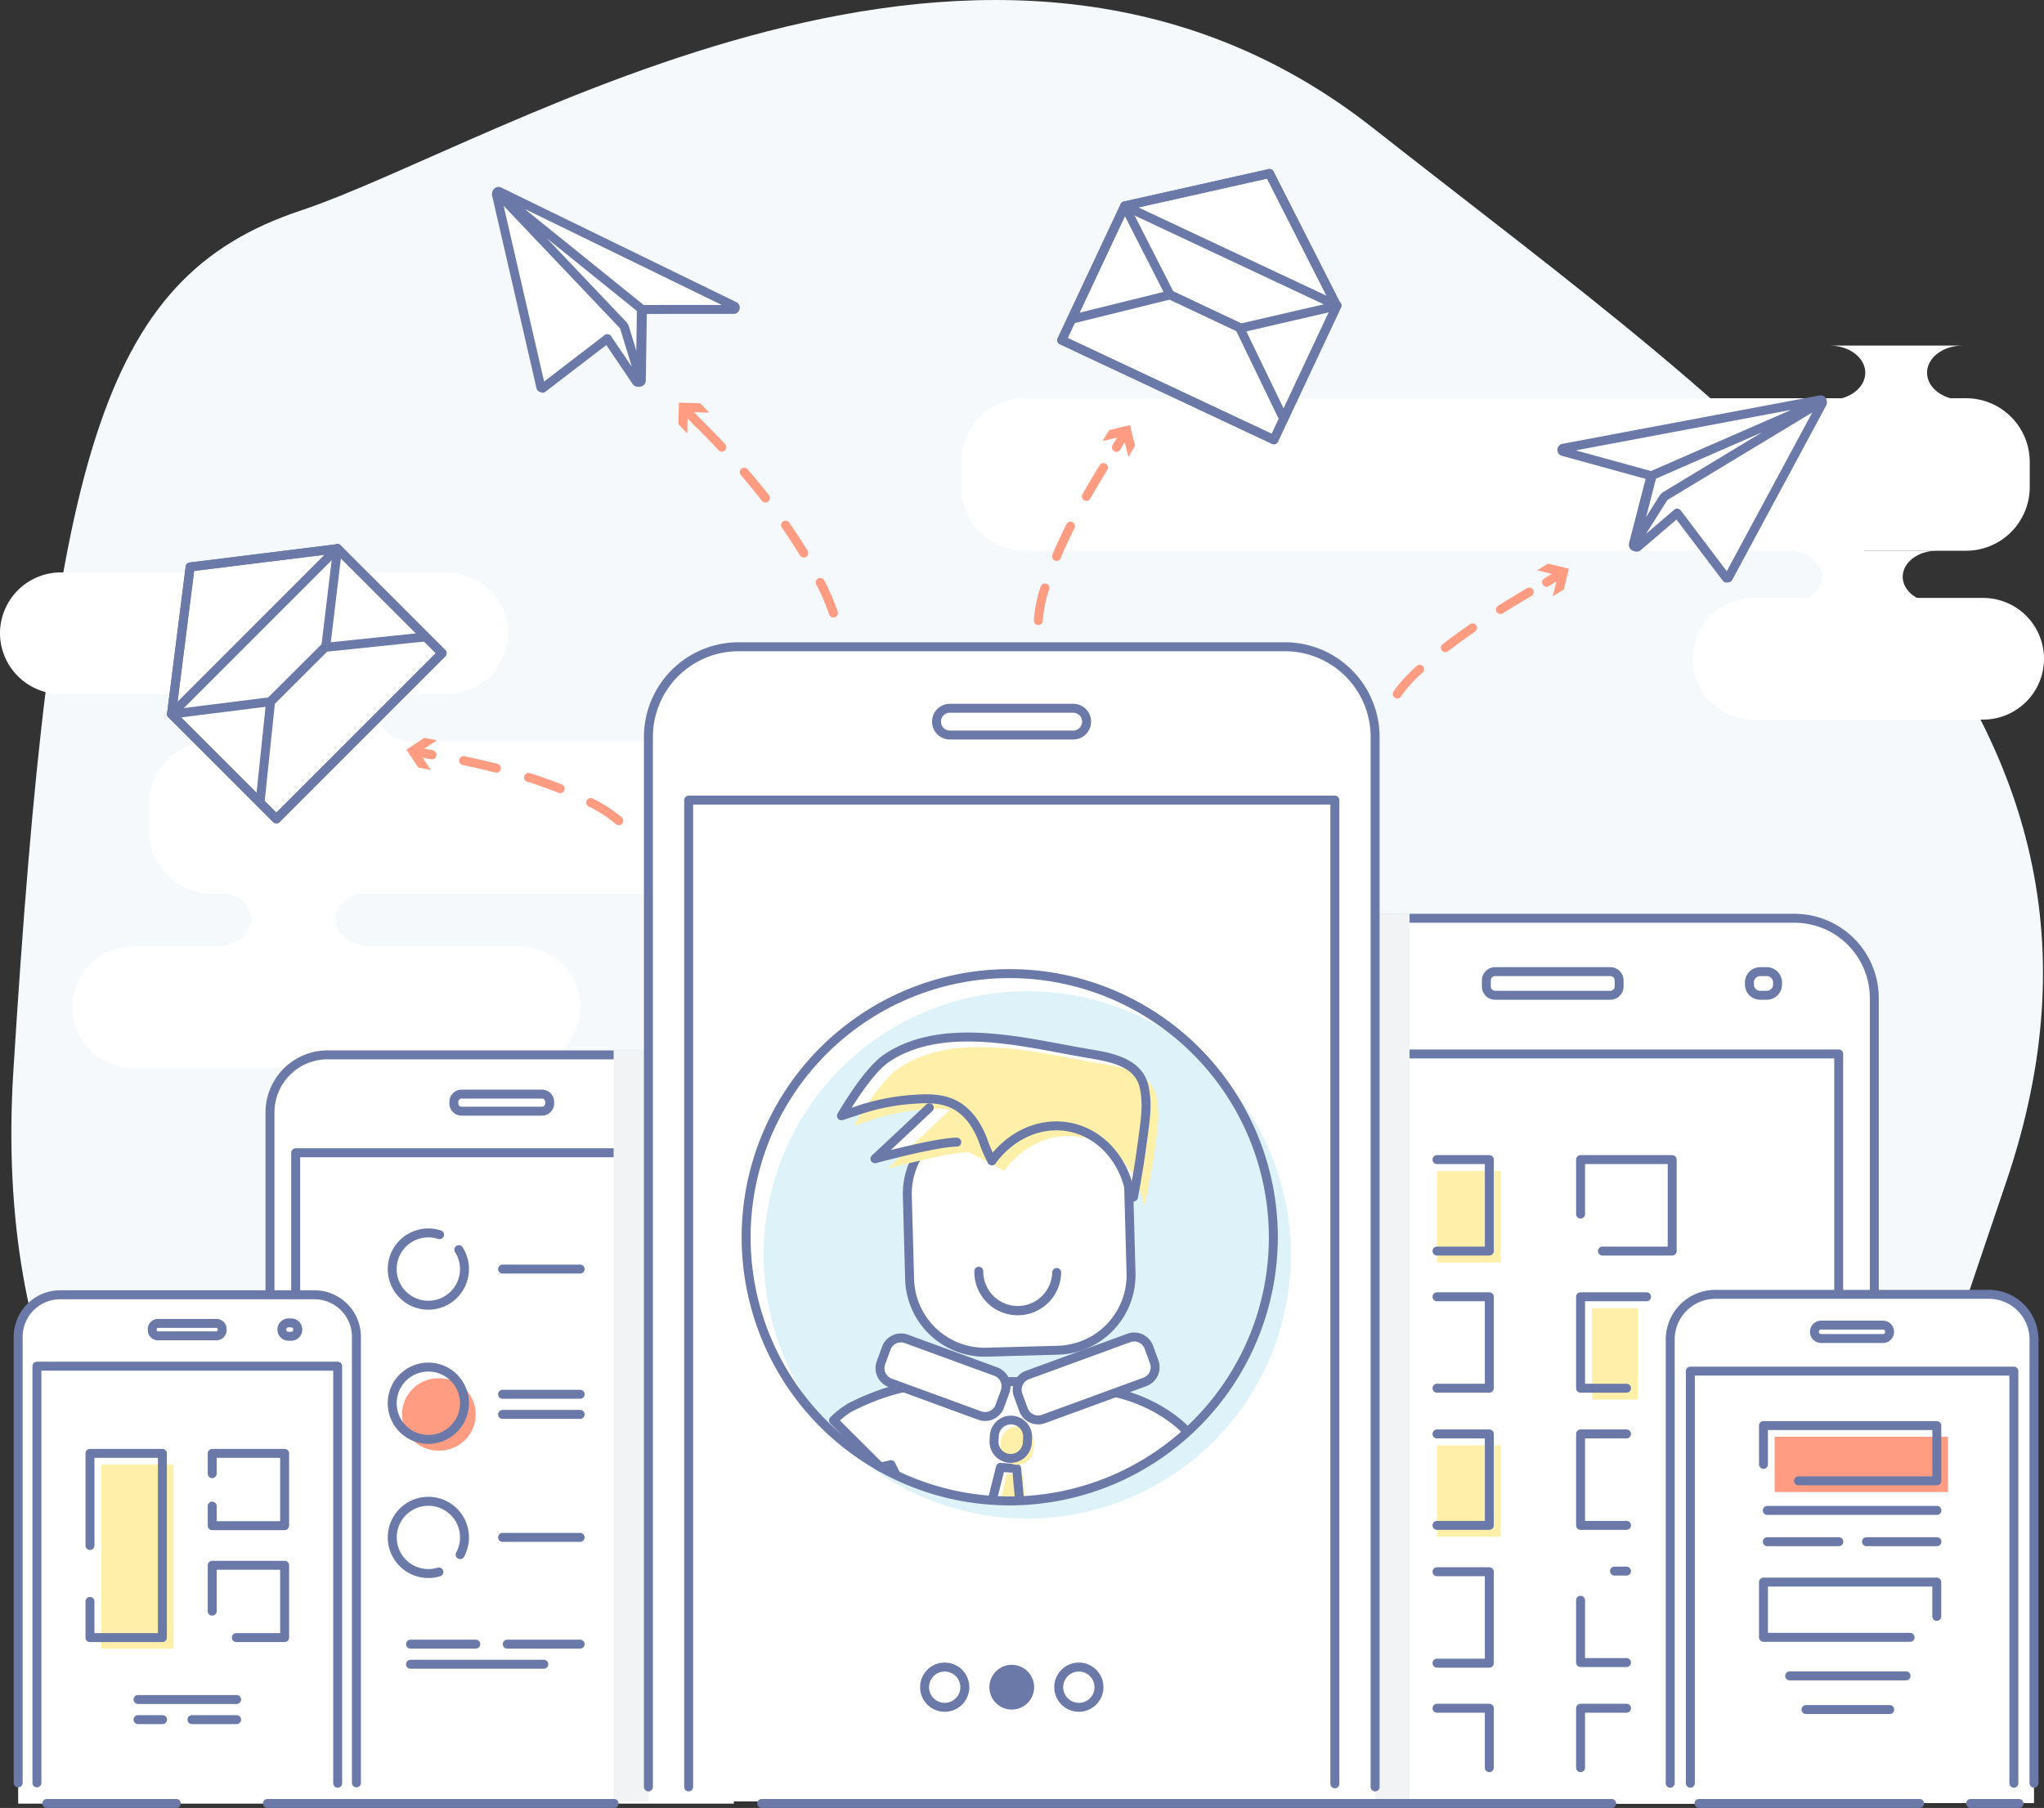 <svg xmlns="http://www.w3.org/2000/svg" width="474.84" height="419.933" viewBox="0 0 474.84 419.933"><rect x="0" y="0" width="474.84" height="419.933" fill="#333333" stroke="none"/><defs><clipPath id="a"><path data-name="Прямоугольник 8" fill="none" d="M0 0h474.84v419.933H0z"/></clipPath></defs><g data-name="Сгруппировать 2"><g data-name="Сгруппировать 1" clip-path="url(#a)"><path data-name="Контур 1" d="M124.357 411.662c-10-2.131-130.092-21.332-121.251-162.938S23.042 64.531 69.734 48.95s160.191-89.3 249.254-19.2 185.169 132.973 147.032 244.9-44.383 149.264-143.887 143.55-150.246 3.6-197.776-6.54" fill="#f5f9fc"/><path data-name="Контур 2" d="M49.256 172.17h223.89a14.8 14.8 0 0 1 14.754 14.753v5.917a14.8 14.8 0 0 1-14.757 14.753H49.256A14.8 14.8 0 0 1 34.5 192.84v-5.917a14.8 14.8 0 0 1 14.756-14.753" fill="#fff"/><path data-name="Контур 3" d="M30.925 219.823h89.764a14.127 14.127 0 1 1 0 28.255H30.925a14.127 14.127 0 1 1 0-28.255" fill="#fff"/><path data-name="Контур 4" d="M14.13 132.951h89.764a14.17 14.17 0 0 1 14.13 14.127 14.17 14.17 0 0 1-14.13 14.127H14.13A14.17 14.17 0 0 1 0 147.078a14.17 14.17 0 0 1 14.13-14.127" fill="#fff"/><path data-name="Контур 5" d="M61.281 160.081c4.376 0 7.924 2.706 7.924 6.045s-3.548 6.045-7.924 6.045h34.574c-4.376 0-7.924-2.706-7.924-6.045s3.548-6.045 7.924-6.045Z" fill="#fff"/><path data-name="Контур 6" d="M50.081 207.2c4.568 0 8.271 2.825 8.271 6.309s-3.7 6.309-8.271 6.309h36.09c-4.568 0-8.271-2.825-8.271-6.309s3.7-6.309 8.271-6.309Z" fill="#fff"/><path data-name="Контур 7" d="M456.77 127.922H238.077a14.8 14.8 0 0 1-14.757-14.754v-5.916A14.8 14.8 0 0 1 238.077 92.5H456.77a14.8 14.8 0 0 1 14.757 14.753v5.916a14.8 14.8 0 0 1-14.757 14.754" fill="#fff"/><path data-name="Контур 8" d="M460.71 167.141h-53.381a14.127 14.127 0 1 1 0-28.255h53.381a14.127 14.127 0 1 1 0 28.255" fill="#fff"/><path data-name="Контур 9" d="M449.941 140.011c-4.376 0-7.924-2.706-7.924-6.045s3.548-6.045 7.924-6.045h-34.573c4.376 0 7.924 2.706 7.924 6.045s-3.548 6.045-7.924 6.045Z" fill="#fff"/><path data-name="Контур 10" d="M455.943 92.887c-4.568 0-8.271-2.825-8.271-6.309s3.7-6.309 8.271-6.309h-30.891c4.568 0 8.271 2.825 8.271 6.309s-3.7 6.309-8.271 6.309Z" fill="#fff"/><path data-name="Контур 11" d="M435.417 418.983H286.1V231.018a17.974 17.974 0 0 1 17.976-17.972h113.366a17.974 17.974 0 0 1 17.975 17.972Z" fill="#fff"/><path data-name="Контур 12" d="M435.417 415.232a1.039 1.039 0 0 1-1.039-1.039V231.814a17.508 17.508 0 0 0-17.49-17.487H304.627a17.508 17.508 0 0 0-17.49 17.487v182.379a1.039 1.039 0 0 1-2.078 0V231.814a19.588 19.588 0 0 1 19.567-19.564h112.262a19.588 19.588 0 0 1 19.568 19.564v182.379a1.039 1.039 0 0 1-1.039 1.039" fill="#6a79a8"/><path data-name="Контур 13" d="M427.146 415.232a1.039 1.039 0 0 1-1.039-1.039V245.841h-130.7v168.352a1.039 1.039 0 0 1-2.078 0V244.8a1.039 1.039 0 0 1 1.039-1.039h132.778a1.039 1.039 0 0 1 1.039 1.039v169.39a1.039 1.039 0 0 1-1.039 1.039" fill="#6a79a8"/><path data-name="Контур 14" d="M410.435 232.218h-1.521a3.552 3.552 0 0 1-3.549-3.548v-.477a3.552 3.552 0 0 1 3.549-3.548h1.521a3.552 3.552 0 0 1 3.549 3.548v.477a3.553 3.553 0 0 1-3.549 3.548m-1.521-5.5a1.473 1.473 0 0 0-1.471 1.471v.477a1.473 1.473 0 0 0 1.471 1.471h1.521a1.473 1.473 0 0 0 1.471-1.471v-.477a1.473 1.473 0 0 0-1.471-1.471Z" fill="#6a79a8"/><path data-name="Контур 15" d="M374.091 232.218H347.34a3.087 3.087 0 0 1-3.084-3.083v-1.406a3.087 3.087 0 0 1 3.084-3.083h26.751a3.087 3.087 0 0 1 3.084 3.083v1.406a3.088 3.088 0 0 1-3.084 3.083m-26.751-5.5a1.007 1.007 0 0 0-1.006 1.006v1.406a1.008 1.008 0 0 0 1.006 1.006h26.751a1.008 1.008 0 0 0 1.007-1.006v-1.406a1.008 1.008 0 0 0-1.007-1.006Z" fill="#6a79a8"/><path data-name="Контур 16" d="M367.181 411.624a1.039 1.039 0 0 1-1.039-1.039V396.78a1.039 1.039 0 0 1 1.039-1.039h10.641a1.039 1.039 0 1 1 0 2.077h-9.6v12.766a1.039 1.039 0 0 1-1.039 1.039" fill="#6a79a8"/><path data-name="Контур 17" d="M377.822 387.2h-10.641a1.039 1.039 0 0 1-1.039-1.039V371.7a1.039 1.039 0 0 1 2.078 0v13.427h9.6a1.039 1.039 0 1 1 0 2.077" fill="#6a79a8"/><path data-name="Контур 18" d="M377.823 365.961h-2.717a1.039 1.039 0 1 1 0-2.077h2.717a1.039 1.039 0 1 1 0 2.077" fill="#6a79a8"/><path data-name="Контур 19" d="M377.822 355.341h-10.641a1.039 1.039 0 0 1-1.039-1.039v-21.238a1.039 1.039 0 0 1 1.039-1.039h10.641a1.039 1.039 0 1 1 0 2.077h-9.6v19.162h9.6a1.039 1.039 0 1 1 0 2.077" fill="#6a79a8"/><path data-name="Прямоугольник 1" fill="#fff0a9" d="M333.86 335.719h14.774v21.238H333.86z"/><path data-name="Контур 20" d="M345.979 355.341h-12.118a1.039 1.039 0 1 1 0-2.077h11.079V334.1h-11.079a1.039 1.039 0 1 1 0-2.077h12.118a1.039 1.039 0 0 1 1.039 1.039V354.3a1.039 1.039 0 0 1-1.039 1.039" fill="#6a79a8"/><path data-name="Прямоугольник 2" fill="#fff0a9" d="M333.86 272.003h14.774v21.239H333.86z"/><path data-name="Контур 21" d="M345.979 291.625h-12.118a1.039 1.039 0 1 1 0-2.077h11.079v-19.162h-11.079a1.039 1.039 0 1 1 0-2.077h12.118a1.039 1.039 0 0 1 1.039 1.039v21.238a1.039 1.039 0 0 1-1.039 1.039" fill="#6a79a8"/><path data-name="Прямоугольник 3" fill="#fff0a9" d="M369.837 303.861h10.641v21.238h-10.641z"/><path data-name="Контур 22" d="M377.822 323.483h-10.641a1.038 1.038 0 0 1-1.039-1.039v-21.238a1.038 1.038 0 0 1 1.039-1.039h15.294a1.039 1.039 0 1 1 0 2.077H368.22v19.161h9.6a1.039 1.039 0 1 1 0 2.077" fill="#6a79a8"/><path data-name="Контур 23" d="M388.464 291.625H372.3a1.039 1.039 0 1 1 0-2.077h15.122v-19.162h-19.2V282a1.039 1.039 0 0 1-2.078 0v-12.652a1.039 1.039 0 0 1 1.039-1.039h21.283a1.039 1.039 0 0 1 1.039 1.039v21.238a1.039 1.039 0 0 1-1.039 1.039" fill="#6a79a8"/><path data-name="Контур 24" d="M345.979 323.483h-12.118a1.039 1.039 0 1 1 0-2.077h11.079v-19.161h-11.079a1.039 1.039 0 1 1 0-2.077h12.118a1.039 1.039 0 0 1 1.039 1.039v21.238a1.039 1.039 0 0 1-1.039 1.039" fill="#6a79a8"/><path data-name="Контур 25" d="M345.979 387.349h-12.118a1.039 1.039 0 1 1 0-2.077h11.079V366.11h-11.079a1.039 1.039 0 1 1 0-2.077h12.118a1.039 1.039 0 0 1 1.039 1.039v21.239a1.039 1.039 0 0 1-1.039 1.039" fill="#6a79a8"/><path data-name="Контур 26" d="M345.979 411.624a1.039 1.039 0 0 1-1.039-1.039v-12.766h-11.079a1.039 1.039 0 1 1 0-2.077h12.118a1.039 1.039 0 0 1 1.039 1.039v13.805a1.039 1.039 0 0 1-1.039 1.039" fill="#6a79a8"/><path data-name="Контур 27" d="M472.522 418.806H388V310.761a10.126 10.126 0 0 1 10.126-10.125H462.4a10.125 10.125 0 0 1 10.126 10.125Z" fill="#fff"/><path data-name="Контур 28" d="M472.522 415.232a1.039 1.039 0 0 1-1.039-1.039V311.122a9.458 9.458 0 0 0-9.448-9.447h-63.543a9.458 9.458 0 0 0-9.448 9.447v103.071a1.039 1.039 0 0 1-2.078 0V311.122a11.538 11.538 0 0 1 11.526-11.522h63.543a11.538 11.538 0 0 1 11.526 11.524v103.069a1.039 1.039 0 0 1-1.039 1.039" fill="#6a79a8"/><path data-name="Контур 29" d="M467.84 415.232a1.039 1.039 0 0 1-1.039-1.039v-94.681h-73.076v94.681a1.039 1.039 0 0 1-2.078 0v-95.72a1.039 1.039 0 0 1 1.039-1.039h75.154a1.039 1.039 0 0 1 1.039 1.039v95.72a1.039 1.039 0 0 1-1.039 1.039" fill="#6a79a8"/><path data-name="Контур 30" d="M437.412 311.938h-14.345a2.594 2.594 0 1 1 0-5.188h14.345a2.594 2.594 0 1 1 0 5.188m-14.345-3.111a.517.517 0 1 0 0 1.033h14.345a.517.517 0 1 0 0-1.033Z" fill="#6a79a8"/><path data-name="Контур 31" d="M438.968 398.121h-19.383a1.039 1.039 0 1 1 0-2.077h19.383a1.039 1.039 0 1 1 0 2.077" fill="#6a79a8"/><path data-name="Контур 32" d="M442.768 390.3h-26.984a1.039 1.039 0 1 1 0-2.077h26.984a1.039 1.039 0 1 1 0 2.077" fill="#6a79a8"/><path data-name="Контур 33" d="M449.937 351.865H410.59a1.039 1.039 0 1 1 0-2.077h39.347a1.039 1.039 0 1 1 0 2.077" fill="#6a79a8"/><path data-name="Контур 34" d="M427.147 359.136H410.59a1.039 1.039 0 1 1 0-2.077h16.557a1.039 1.039 0 1 1 0 2.077" fill="#6a79a8"/><path data-name="Контур 35" d="M449.937 359.136h-16.3a1.039 1.039 0 1 1 0-2.077h16.3a1.039 1.039 0 1 1 0 2.077" fill="#6a79a8"/><path data-name="Контур 36" d="M443.7 381.348h-34.03a1.039 1.039 0 0 1-1.039-1.039V367.48a1.039 1.039 0 0 1 1.039-1.039h40.263a1.039 1.039 0 0 1 1.039 1.039v7.963a1.039 1.039 0 0 1-2.078 0v-6.924h-38.181v10.751H443.7a1.039 1.039 0 1 1 0 2.077" fill="#6a79a8"/><path data-name="Прямоугольник 4" fill="#ff9c81" d="M412.272 333.723h40.263v12.829h-40.263z"/><path data-name="Контур 37" d="M449.937 344.994h-32.1a1.039 1.039 0 1 1 0-2.077H448.9v-10.752h-38.187v7.972a1.039 1.039 0 0 1-2.078 0v-9.011a1.039 1.039 0 0 1 1.039-1.039h40.263a1.039 1.039 0 0 1 1.039 1.039v12.829a1.039 1.039 0 0 1-1.039 1.039" fill="#6a79a8"/><path data-name="Контур 38" d="M170.476 418.937H62.722V259.252a13.721 13.721 0 0 1 13.722-13.72h80.309a13.721 13.721 0 0 1 13.722 13.72Z" fill="#fff"/><path data-name="Контур 39" d="M170.476 415.232a1.039 1.039 0 0 1-1.039-1.039V258.381a12.345 12.345 0 0 0-12.332-12.33H76.093a12.345 12.345 0 0 0-12.332 12.33v155.812a1.039 1.039 0 0 1-2.078 0V258.381a14.425 14.425 0 0 1 14.41-14.408H157.1a14.425 14.425 0 0 1 14.41 14.408v155.812a1.039 1.039 0 0 1-1.039 1.039" fill="#6a79a8"/><path data-name="Контур 40" d="M164.506 415.662a1.039 1.039 0 0 1-1.039-1.039V268.792H69.73v145.4a1.039 1.039 0 0 1-2.078 0V267.753a1.039 1.039 0 0 1 1.039-1.039h95.815a1.039 1.039 0 0 1 1.039 1.039v146.87a1.039 1.039 0 0 1-1.039 1.039" fill="#6a79a8"/><path data-name="Контур 41" d="M125.9 259.136h-18.669a2.833 2.833 0 0 1-2.83-2.829v-.384a2.833 2.833 0 0 1 2.83-2.83H125.9a2.833 2.833 0 0 1 2.83 2.83v.384a2.833 2.833 0 0 1-2.83 2.829m-18.673-3.966a.753.753 0 0 0-.753.753v.384a.753.753 0 0 0 .753.752H125.9a.753.753 0 0 0 .753-.752v-.384a.753.753 0 0 0-.753-.753Z" fill="#6a79a8"/><path data-name="Контур 42" d="M152.467 259.136h-1.137a2.833 2.833 0 0 1-2.83-2.829v-.384a2.833 2.833 0 0 1 2.83-2.83h1.137a2.833 2.833 0 0 1 2.83 2.83v.384a2.833 2.833 0 0 1-2.83 2.829m-1.137-3.966a.753.753 0 0 0-.753.753v.384a.753.753 0 0 0 .753.752h1.137a.753.753 0 0 0 .752-.752v-.384a.753.753 0 0 0-.752-.753Z" fill="#6a79a8"/><path data-name="Контур 43" d="M99.507 304.207a9.435 9.435 0 1 1 2.9-18.415 1.039 1.039 0 1 1-.638 1.977 7.358 7.358 0 1 0 3.943 3.048 1.039 1.039 0 0 1 1.751-1.119 9.436 9.436 0 0 1-7.957 14.509" fill="#6a79a8"/><path data-name="Контур 44" d="M134.746 295.811h-17.96a1.039 1.039 0 1 1 0-2.077h17.96a1.039 1.039 0 1 1 0 2.077" fill="#6a79a8"/><path data-name="Контур 45" d="M99.507 366.528a9.43 9.43 0 1 1 8.3-4.937 1.039 1.039 0 1 1-1.826-.992 7.349 7.349 0 1 0-4.348 3.541 1.039 1.039 0 1 1 .6 1.989 9.442 9.442 0 0 1-2.722.4" fill="#6a79a8"/><path data-name="Контур 46" d="M134.746 358.132h-17.96a1.039 1.039 0 1 1 0-2.077h17.96a1.039 1.039 0 1 1 0 2.077" fill="#6a79a8"/><path data-name="Контур 47" d="M110.5 328.529a8.4 8.4 0 0 1-8.4 8.4h-.032a8.4 8.4 0 1 1 0-16.792h.032a8.4 8.4 0 0 1 8.4 8.4" fill="#ff9c81"/><path data-name="Контур 48" d="M99.507 335.367a9.435 9.435 0 1 1 9.436-9.435 9.453 9.453 0 0 1-9.436 9.435m0-16.792a7.358 7.358 0 1 0 7.358 7.357 7.373 7.373 0 0 0-7.358-7.357" fill="#6a79a8"/><path data-name="Контур 49" d="M134.746 324.894h-17.96a1.039 1.039 0 1 1 0-2.077h17.96a1.039 1.039 0 1 1 0 2.077" fill="#6a79a8"/><path data-name="Контур 50" d="M134.746 329.568h-17.96a1.039 1.039 0 1 1 0-2.077h17.96a1.039 1.039 0 1 1 0 2.077" fill="#6a79a8"/><path data-name="Контур 51" d="M134.746 382.93h-16.882a1.039 1.039 0 1 1 0-2.077h16.882a1.039 1.039 0 1 1 0 2.077" fill="#6a79a8"/><path data-name="Контур 52" d="M110.5 382.93H95.4a1.039 1.039 0 1 1 0-2.077h15.1a1.039 1.039 0 1 1 0 2.077" fill="#6a79a8"/><path data-name="Контур 53" d="M126.3 387.6H95.4a1.039 1.039 0 1 1 0-2.077h30.9a1.039 1.039 0 1 1 0 2.077" fill="#6a79a8"/><path data-name="Контур 54" d="M82.8 418.937H4.224V310.618a9.876 9.876 0 0 1 9.878-9.875h58.824a9.876 9.876 0 0 1 9.877 9.875Z" fill="#fff"/><path data-name="Контур 55" d="M82.8 415.154a1.039 1.039 0 0 1-1.039-1.039V310.492a8.721 8.721 0 0 0-8.712-8.71H13.975a8.721 8.721 0 0 0-8.711 8.71v103.624a1.039 1.039 0 0 1-2.078 0V310.492A10.8 10.8 0 0 1 13.975 299.7h59.077a10.8 10.8 0 0 1 10.79 10.788v103.628a1.039 1.039 0 0 1-1.039 1.039" fill="#6a79a8"/><path data-name="Контур 56" d="M78.449 415.232a1.039 1.039 0 0 1-1.039-1.039v-95.828H9.616v95.751a1.039 1.039 0 0 1-2.078 0v-96.79a1.039 1.039 0 0 1 1.039-1.039h69.872a1.039 1.039 0 0 1 1.039 1.039v96.867a1.039 1.039 0 0 1-1.039 1.039" fill="#6a79a8"/><path data-name="Контур 57" d="M50.294 311.324H36.688a2.353 2.353 0 0 1-2.351-2.35v-.274a2.353 2.353 0 0 1 2.351-2.35h13.606a2.353 2.353 0 0 1 2.351 2.35v.269a2.353 2.353 0 0 1-2.351 2.35m-13.606-2.892a.273.273 0 0 0-.273.273v.269a.273.273 0 0 0 .273.273h13.606a.273.273 0 0 0 .273-.273v-.269a.273.273 0 0 0-.273-.273Z" fill="#6a79a8"/><path data-name="Контур 58" d="M67.634 311.419h-.591a2.594 2.594 0 1 1 0-5.188h.591a2.594 2.594 0 0 1 0 5.188m-.591-3.111a.517.517 0 1 0 0 1.033h.591a.517.517 0 0 0 0-1.033Z" fill="#6a79a8"/><path data-name="Контур 59" d="M66.124 355.414H49.3a1.039 1.039 0 0 1-1.039-1.039v-4.553a1.039 1.039 0 0 1 2.078 0v3.514h14.746v-14.714H50.337v3.67a1.039 1.039 0 0 1-2.078 0v-4.708a1.039 1.039 0 0 1 1.039-1.039h16.826a1.039 1.039 0 0 1 1.039 1.039v16.792a1.039 1.039 0 0 1-1.039 1.039" fill="#6a79a8"/><path data-name="Контур 60" d="M66.124 381.405H54.931a1.039 1.039 0 1 1 0-2.077h10.154v-14.715H50.337v9.618a1.039 1.039 0 0 1-2.078 0v-10.657a1.039 1.039 0 0 1 1.039-1.039h16.826a1.039 1.039 0 0 1 1.039 1.039v16.792a1.039 1.039 0 0 1-1.039 1.039" fill="#6a79a8"/><path data-name="Прямоугольник 5" fill="#fff0a9" d="M23.499 340.18h16.827v42.784H23.499z"/><path data-name="Контур 61" d="M37.729 381.405H20.9a1.039 1.039 0 0 1-1.039-1.039v-8.4a1.039 1.039 0 0 1 2.078 0v7.357H36.69v-40.701H21.941v20.353a1.039 1.039 0 0 1-2.078 0v-21.392a1.039 1.039 0 0 1 1.039-1.039h16.827a1.039 1.039 0 0 1 1.039 1.039v42.784a1.039 1.039 0 0 1-1.039 1.039" fill="#6a79a8"/><path data-name="Контур 62" d="M54.931 395.784H32.1a1.039 1.039 0 1 1 0-2.077h22.831a1.039 1.039 0 1 1 0 2.077" fill="#6a79a8"/><path data-name="Контур 63" d="M54.931 400.458H44.624a1.039 1.039 0 1 1 0-2.077h10.307a1.039 1.039 0 1 1 0 2.077" fill="#6a79a8"/><path data-name="Контур 64" d="M37.729 400.458H32.1a1.039 1.039 0 1 1 0-2.077h5.633a1.039 1.039 0 1 1 0 2.077" fill="#6a79a8"/><path data-name="Прямоугольник 6" fill="#f2f3f4" d="M142.547 243.704h92.459V418.38h-92.459z"/><path data-name="Прямоугольник 7" fill="#f2f3f4" d="M234.996 212.197h92.459v206.182h-92.459z"/><path data-name="Контур 65" d="M319.455 418.379H150.632V171.45a21.23 21.23 0 0 1 21.231-21.228h126.361a21.23 21.23 0 0 1 21.231 21.228Z" fill="#fff"/><path data-name="Контур 66" d="M319.455 416.084a1.039 1.039 0 0 1-1.039-1.039V171.167a19.931 19.931 0 0 0-19.91-19.907H171.581a19.931 19.931 0 0 0-19.91 19.907v243.879a1.039 1.039 0 0 1-2.078 0V171.167a22.011 22.011 0 0 1 21.988-21.984h126.925a22.01 22.01 0 0 1 21.988 21.984v243.879a1.038 1.038 0 0 1-1.039 1.039" fill="#6a79a8"/><path data-name="Контур 67" d="M159.985 416.085a1.039 1.039 0 0 1-1.039-1.039V185.852a1.039 1.039 0 0 1 1.039-1.039H310.1a1.039 1.039 0 0 1 1.039 1.039v228.476a1.039 1.039 0 0 1-2.078 0V186.89H161.024v228.156a1.038 1.038 0 0 1-1.039 1.039" fill="#6a79a8"/><path data-name="Контур 68" d="M249.324 171.762h-28.656a4.145 4.145 0 1 1 0-8.291h28.655a4.145 4.145 0 1 1 0 8.291m-28.655-6.213a2.068 2.068 0 1 0 0 4.136h28.655a2.068 2.068 0 0 0 0-4.136Z" fill="#6a79a8"/><path data-name="Контур 69" d="M299.895 291.465a61.251 61.251 0 1 1-61.251-61.24 61.245 61.245 0 0 1 61.251 61.24" fill="#def3f9"/><path data-name="Контур 70" d="M193.636 329.919a21.376 21.376 0 0 1 3.746-2.953l.028-.014c.195-.113.39-.222.586-.319l.012.016c5.776-2.918 12.823-5.178 19.266-5.261 2.252-.029 4.5-.075 6.753-.155l1.762-.062c1.367-.048 2.734-.1 4.1-.135a72.857 72.857 0 0 1 11.225.2l5.793.737a46.6 46.6 0 0 0 5.677.723c7.436 0 17.156 3.55 23.014 9.607 1.016 1.051-18.21 15.215-39.852 16.318-10.285.524-27.115-4.222-27.562-5.819 0 0-.877-2.078-1.194-2.6l-2.494.546Z" fill="#fff"/><path data-name="Контур 71" d="M208.084 343.434a1.039 1.039 0 0 1-.931-.576l-.729-1.467-1.7.373a1.043 1.043 0 0 1-.956-.279l-10.868-10.83a1.039 1.039 0 0 1 0-1.467 22.262 22.262 0 0 1 3.96-3.118l.056-.031c.206-.119.413-.233.621-.337a1.022 1.022 0 0 1 .183-.07c3.937-1.971 11.553-5.18 19.544-5.284a297.12 297.12 0 0 0 6.729-.155l1.762-.062c1.369-.048 2.738-.1 4.108-.134l.982-.029a67.127 67.127 0 0 1 10.4.238l5.793.737a41.7 41.7 0 0 1 1.9.3 22.768 22.768 0 0 0 3.642.419c8.338 0 18.109 4.081 23.761 9.924a1.039 1.039 0 0 1-1.493 1.444c-5.291-5.47-14.448-9.291-22.268-9.291a24.258 24.258 0 0 1-3.988-.448 46.333 46.333 0 0 0-1.82-.283l-5.793-.737a65.443 65.443 0 0 0-10.081-.223l-.984.029c-1.365.038-2.729.086-4.093.135l-1.762.062c-2.027.072-4.243.123-6.776.156-5.62.073-12.477 1.95-18.811 5.15a1.049 1.049 0 0 1-.181.071c-.122.064-.243.132-.363.2-.022.014-.045.025-.068.037a18.057 18.057 0 0 0-2.735 2.055l9.7 9.672 1.94-.425a1.038 1.038 0 0 1 1.153.553l1.09 2.192a1.039 1.039 0 0 1-.929 1.5" fill="#6a79a8"/><path data-name="Контур 72" d="m232.4 348.636 1.5-6.323 3.763.238.509 5.986Z" fill="#fff0a9"/><path data-name="Контур 73" d="M230.565 349.274a1.01 1.01 0 0 1-.253-.031 1.038 1.038 0 0 1-.756-1.259l1.852-7.4a1.036 1.036 0 0 1 1.074-.785l3.763.238a1.039 1.039 0 0 1 .969.944l.642 7.133a1.039 1.039 0 0 1-2.07.185l-.562-6.245-2.01-.127-1.642 6.562a1.039 1.039 0 0 1-1.007.787" fill="#6a79a8"/><path data-name="Контур 74" d="M236.065 340.22a3.87 3.87 0 0 1-3.656-4.073l.065-1.2a3.871 3.871 0 0 1 7.73.417l-.065 1.2a3.871 3.871 0 0 1-4.074 3.656" fill="#fff0a9"/><path data-name="Контур 75" d="M234.8 339.785c-.09 0-.181 0-.272-.008a4.915 4.915 0 0 1-4.638-5.166l.065-1.2a4.91 4.91 0 0 1 9.805.53l-.065 1.2a4.91 4.91 0 0 1-4.9 4.645m.057-8.942a2.835 2.835 0 0 0-2.826 2.679l-.065 1.2a2.832 2.832 0 0 0 5.656.305l.065-1.2a2.832 2.832 0 0 0-2.675-2.98h-.154" fill="#6a79a8"/><path data-name="Контур 76" d="m206.816 321.189 20.785 7.6a3.627 3.627 0 0 0 4.652-2.159l1.242-3.4a3.625 3.625 0 0 0-2.16-4.651l-20.784-7.6a3.628 3.628 0 0 0-4.653 2.161l-1.242 3.395a3.626 3.626 0 0 0 2.16 4.651" fill="#fff"/><path data-name="Контур 77" d="M228.842 330.049a4.645 4.645 0 0 1-1.6-.284l-20.785-7.6a4.664 4.664 0 0 1-2.779-5.983l1.242-3.4a4.671 4.671 0 0 1 5.984-2.778l20.785 7.6a4.664 4.664 0 0 1 2.779 5.983l-1.242 3.4a4.675 4.675 0 0 1-4.387 3.063m-19.532-18.25a2.592 2.592 0 0 0-2.433 1.7l-1.242 3.4a2.588 2.588 0 0 0 1.542 3.319l20.785 7.6a2.593 2.593 0 0 0 3.32-1.542l1.242-3.395a2.588 2.588 0 0 0-1.542-3.32l-20.784-7.6a2.59 2.59 0 0 0-.887-.157" fill="#6a79a8"/><path data-name="Контур 78" d="m265.97 320.971-23.555 8.614a3.627 3.627 0 0 1-4.653-2.16l-1.242-3.4a3.626 3.626 0 0 1 2.16-4.651l23.555-8.614a3.627 3.627 0 0 1 4.652 2.16l1.242 3.4a3.626 3.626 0 0 1-2.16 4.651" fill="#fff"/><path data-name="Контур 79" d="M241.166 330.847a4.673 4.673 0 0 1-4.379-3.066l-1.242-3.394a4.671 4.671 0 0 1 2.779-5.984l23.555-8.614a4.666 4.666 0 0 1 5.984 2.778l1.242 3.4a4.67 4.67 0 0 1-2.779 5.983l-23.555 8.614a4.663 4.663 0 0 1-1.606.287m22.317-19.266a2.6 2.6 0 0 0-.891.159l-23.555 8.614a2.591 2.591 0 0 0-1.542 3.32l1.242 3.394a2.588 2.588 0 0 0 3.32 1.542L265.614 320a2.59 2.59 0 0 0 1.541-3.319l-1.242-3.4a2.6 2.6 0 0 0-2.429-1.7" fill="#6a79a8"/><path data-name="Контур 80" d="m229.233 314.074 16.551-.454a17.448 17.448 0 0 0 16.964-17.92l-.531-19.336a17.448 17.448 0 0 0-17.922-16.96l-16.551.454a17.447 17.447 0 0 0-16.963 17.919l.531 19.336a17.448 17.448 0 0 0 17.922 16.961" fill="#fff"/><path data-name="Контур 81" d="M228.741 315.12a18.487 18.487 0 0 1-18.468-17.977l-.531-19.336a18.485 18.485 0 0 1 17.973-18.986l16.551-.455a18.487 18.487 0 0 1 18.989 17.97l.532 19.336a18.507 18.507 0 0 1-17.973 18.986l-16.551.455a18.15 18.15 0 0 1-.521.007m.464-2.084.029 1.038-.029-1.038 16.551-.455a16.409 16.409 0 0 0 15.954-16.852l-.532-19.337a16.429 16.429 0 0 0-16.4-15.956q-.228 0-.457.006l-16.551.455a16.41 16.41 0 0 0-15.954 16.853l.531 19.336a16.41 16.41 0 0 0 16.852 15.95" fill="#6a79a8"/><path data-name="Контур 82" d="M236.435 305.5h-.168a10.087 10.087 0 0 1-9.923-10.248 1.052 1.052 0 0 1 1.055-1.022 1.039 1.039 0 0 1 1.022 1.055 8.011 8.011 0 0 0 16.019.26 1.038 1.038 0 0 1 1.038-1.022h.017a1.039 1.039 0 0 1 1.022 1.056 10.087 10.087 0 0 1-10.082 9.923" fill="#6a79a8"/><path data-name="Контур 83" d="M211.565 255.378a51.173 51.173 0 0 0-12.164 2.487l-3.918 1.3s5.859-10.236 10.416-13.337c7.745-5.271 17.621-5.472 26.636-4.514 6.954.74 13.792 2.288 20.687 3.446 4.882.82 11.207 1.941 12.545 7.6.976 4.127.2 8.37-.337 12.505-.572 4.41-1.568 8.8-2.412 13.163-1.289-8.1-7.08-14.805-14.63-16.239-6.845-1.3-13.635 1.949-17.95 7.827l-8.136-4.328c-4.715-.016-19.031 3.857-19.031 3.857l14.648-13.745a29.277 29.277 0 0 0-6.354-.024" fill="#fff"/><path data-name="Контур 84" d="M214.4 257.713a51.173 51.173 0 0 0-12.164 2.487l-3.918 1.3s5.858-10.236 10.416-13.337c7.745-5.271 17.621-5.473 26.636-4.514 6.954.74 13.792 2.288 20.687 3.446 4.882.82 11.207 1.941 12.545 7.6.976 4.127.2 8.37-.337 12.505-.573 4.41-1.569 8.8-2.412 13.163-1.288-8.1-7.08-14.805-14.63-16.239-6.845-1.3-13.635 1.949-17.949 7.827l-8.137-4.328c-4.715-.016-19.031 3.857-19.031 3.857l14.647-13.745a29.276 29.276 0 0 0-6.354-.024" fill="#fff0a9"/><path data-name="Контур 85" d="M262.684 278.92a1.04 1.04 0 0 1-1.025-.876c-1.263-7.94-6.548-13.919-13.464-15.233-6.207-1.179-12.691 1.664-16.918 7.421A1.039 1.039 0 0 1 229.6 269c4.705-6.408 11.978-9.562 18.981-8.233 7.787 1.479 13.725 8.131 15.128 16.947a1.039 1.039 0 0 1-1.027 1.2" fill="#6a79a8"/><path data-name="Контур 86" d="M263.308 279.074a1.07 1.07 0 0 1-.2-.019 1.039 1.039 0 0 1-.823-1.217 216.645 216.645 0 0 0 2.114-13.1q.094-.714.192-1.432c.484-3.557.984-7.234.165-10.7-1.1-4.668-5.955-5.848-11.706-6.814-2.252-.379-4.53-.8-6.734-1.216-4.542-.849-9.24-1.726-13.891-2.221-7.264-.772-17.856-1.163-25.942 4.34-2.984 2.03-6.654 7.437-8.645 10.6l1.235-.411a52.3 52.3 0 0 1 12.41-2.536c5.88-.458 11.092-.372 15.333 5.359a21.345 21.345 0 0 1 2.738 5.426 27.059 27.059 0 0 0 1.784 3.973 1.039 1.039 0 0 1-1.8 1.037 28.708 28.708 0 0 1-1.923-4.266 19.44 19.44 0 0 0-2.468-4.934c-3.615-4.885-8.063-4.948-13.5-4.523a50.206 50.206 0 0 0-11.917 2.437l-3.918 1.3a1.039 1.039 0 0 1-1.23-1.5c.245-.427 6.032-10.481 10.733-13.68 8.651-5.887 19.741-5.5 27.331-4.688 4.733.5 9.471 1.389 14.053 2.245 2.195.41 4.463.835 6.7 1.21 4.727.794 11.872 1.994 13.384 8.385.908 3.842.381 7.714-.128 11.459-.064.474-.129.947-.19 1.419-.572 4.41-1.29 8.861-2.134 13.231a1.039 1.039 0 0 1-1.019.842" fill="#6a79a8"/><path data-name="Контур 87" d="M203.271 270.186a1.038 1.038 0 0 1-.711-1.8l12.613-11.836a1.039 1.039 0 1 1 1.422 1.515l-9.65 9.055c4.625-1.155 12.055-2.872 15.331-2.872h.031a1.039 1.039 0 0 1 0 2.077h-.031c-4.552 0-18.588 3.782-18.73 3.821a1.057 1.057 0 0 1-.271.036" fill="#6a79a8"/><path data-name="Контур 88" d="M234.561 349.662a62.279 62.279 0 1 1 62.29-62.279 62.355 62.355 0 0 1-62.29 62.279m0-122.481a60.2 60.2 0 1 0 60.212 60.2 60.275 60.275 0 0 0-60.212-60.2" fill="#6a79a8"/><path data-name="Контур 89" d="M250.627 397.6a5.713 5.713 0 1 1 5.714-5.713 5.72 5.72 0 0 1-5.714 5.713m0-9.348a3.635 3.635 0 1 0 3.636 3.635 3.64 3.64 0 0 0-3.636-3.635" fill="#6a79a8"/><path data-name="Контур 90" d="M240.238 391.889a5.194 5.194 0 1 1-5.194-5.193 5.194 5.194 0 0 1 5.194 5.193" fill="#6a79a8"/><path data-name="Контур 91" d="M219.461 397.6a5.713 5.713 0 1 1 5.714-5.713 5.72 5.72 0 0 1-5.714 5.713m0-9.348a3.635 3.635 0 1 0 3.636 3.635 3.64 3.64 0 0 0-3.636-3.635" fill="#6a79a8"/><path data-name="Контур 92" d="M374.378 419.933h-197.4a1.039 1.039 0 1 1 0-2.077h197.4a1.039 1.039 0 1 1 0 2.077" fill="#6a79a8"/><path data-name="Контур 93" d="M469 419.933h-11.177a1.039 1.039 0 1 1 0-2.077H469a1.039 1.039 0 1 1 0 2.077" fill="#6a79a8"/><path data-name="Контур 94" d="M445.91 419.933h-51.178a1.039 1.039 0 1 1 0-2.077h51.178a1.039 1.039 0 1 1 0 2.077" fill="#6a79a8"/><path data-name="Контур 95" d="M40.919 419.933H10.911a1.039 1.039 0 1 1 0-2.077h30.008a1.039 1.039 0 1 1 0 2.077" fill="#6a79a8"/><path data-name="Контур 96" d="M142.624 419.933H62.16a1.039 1.039 0 1 1 0-2.077h80.464a1.039 1.039 0 1 1 0 2.077" fill="#6a79a8"/><path data-name="Контур 97" d="m125.662 90.019-.047-.2-10.285-44.632a.422.422 0 0 1 .045-.306.467.467 0 0 1 .077-.213.41.41 0 0 1 .531-.175l54.608 26.613a.4.4 0 0 1-.173.763l-21.185.012-.245 16.473c-.006.353-.394.411-.541.433a.62.62 0 0 1-.228 0 .37.37 0 0 1-.375-.158l-6.752-9.973-14.84 11.387-.187.13Zm23.183-18.4-33.393-26.95L144.835 75.6l.25.448 3.631 11.933a.025.025 0 0 0 .048-.007l.227-16.03a.413.413 0 0 0-.146-.323m-23.183 18.4-.047-.2-10.285-44.634a.422.422 0 0 1 .045-.306.467.467 0 0 1 .077-.213.41.41 0 0 1 .531-.175l54.608 26.613a.4.4 0 0 1-.173.763l-21.185.012-.245 16.473c-.006.353-.394.411-.541.433a.62.62 0 0 1-.228 0 .37.37 0 0 1-.375-.158l-6.752-9.973-14.84 11.387-.187.13Z" fill="#fff"/><path data-name="Контур 98" d="M126.065 91.212a1.033 1.033 0 0 1-.371-.069l-.4-.154a1.038 1.038 0 0 1-.638-.727l-.048-.2-10.29-44.641a1.447 1.447 0 0 1 .059-.854 1.515 1.515 0 0 1 .188-.44l.025-.039a1.439 1.439 0 0 1 1.853-.526l54.6 26.61a1.424 1.424 0 0 1 .813 1.291 1.462 1.462 0 0 1-.036.323 1.432 1.432 0 0 1-1.4 1.122l-20.162.011-.23 15.45a1.489 1.489 0 0 1-1.427 1.445 1.758 1.758 0 0 1-.409.014 1.431 1.431 0 0 1-1.207-.619l-6.134-9.061-14.193 10.878a1.037 1.037 0 0 1-.593.186M117 47.805l9.4 40.814 14.06-10.791a1.039 1.039 0 0 1 1.493.241l4.837 7.145-2.711-8.842-.087-.155Zm10.03 7.541 18.559 19.536a1.056 1.056 0 0 1 .154.21l.249.447a1.055 1.055 0 0 1 .087.2l1.739 5.714.131-9.227Zm43.105 16.692.011.005Zm-48.249-23.512L149.5 70.81l.016.012.022.02 18.122-.01Z" fill="#6a79a8"/><path data-name="Контур 99" d="M193.619 143.443a1.04 1.04 0 0 1-.994-.737 49.565 49.565 0 0 0-3.024-6.98 1.039 1.039 0 0 1 1.853-.938 50.428 50.428 0 0 1 3.159 7.316 1.04 1.04 0 0 1-.995 1.339m-6.893-13.943a1.04 1.04 0 0 1-.888-.5 124.55 124.55 0 0 0-4.232-6.463 1.039 1.039 0 0 1 1.7-1.19c1.54 2.2 2.987 4.414 4.3 6.571a1.039 1.039 0 0 1-.886 1.58m-8.9-12.778a1.039 1.039 0 0 1-.82-.4c-1.552-1.988-3.2-4-4.908-5.986a1.039 1.039 0 0 1 1.576-1.354 167.14 167.14 0 0 1 4.97 6.061 1.039 1.039 0 0 1-.818 1.678M167.684 104.9a1.035 1.035 0 0 1-.759-.329 207.152 207.152 0 0 0-5.4-5.557 1.039 1.039 0 0 1 1.463-1.476 205.412 205.412 0 0 1 5.457 5.614 1.039 1.039 0 0 1-.758 1.748" fill="#ff9c81"/><path data-name="Контур 100" d="M162.207 99.311a1.036 1.036 0 0 1-.754-.324l-2.858-3.012a1.039 1.039 0 1 1 1.508-1.43l2.858 3.013a1.039 1.039 0 0 1-.754 1.753" fill="#ff9c81"/><path data-name="Контур 101" d="m164.753 95.839-4.981-.133-.13 4.98-2.058-2.169.132-4.979 4.979.131Z" fill="#ff9c81"/><path data-name="Контур 102" d="m401.066 134.264-.146-.175-11.3-14.909-9.148 7.833a.371.371 0 0 1-.4.053.625.625 0 0 1-.221-.057c-.136-.06-.5-.219-.408-.56l4.12-15.952-20.428-5.613a.4.4 0 0 1 .035-.781l59.7-11.229a.41.41 0 0 1 .466.308.465.465 0 0 1 .018.225.429.429 0 0 1-.038.308l-21.722 40.327-.1.178Zm-17.289-23.644-4.02 15.519a.024.024 0 0 0 .044.02l6.659-10.549.359-.366 36.517-22.061L384 110.346a.415.415 0 0 0-.227.273m17.289 23.645-.146-.175-11.3-14.909-9.148 7.833a.371.371 0 0 1-.4.053.625.625 0 0 1-.221-.057c-.136-.06-.5-.219-.408-.56l4.12-15.952-20.428-5.613a.4.4 0 0 1 .035-.781l59.7-11.229a.41.41 0 0 1 .466.308.465.465 0 0 1 .018.225.429.429 0 0 1-.038.308l-21.722 40.327-.1.178Z" fill="#fff"/><path data-name="Контур 103" d="M401.066 135.3a1.039 1.039 0 0 1-.8-.374l-.146-.175-10.664-14.068-8.311 7.117a1.415 1.415 0 0 1-1.329.278 1.728 1.728 0 0 1-.392-.122 1.509 1.509 0 0 1-1.035-1.415 1.479 1.479 0 0 1 .042-.353l3.865-14.963-19.442-5.341a1.431 1.431 0 0 1-1.054-1.384v-.067a1.432 1.432 0 0 1 1.185-1.352l59.693-11.227a1.436 1.436 0 0 1 1.641.992l.018.057a1.53 1.53 0 0 1 .062.429v.037c0 .049.007.1.007.146a1.451 1.451 0 0 1-.179.7L402.4 134.724a1.037 1.037 0 0 1-.807.532l-.429.043c-.034 0-.068.005-.1.005m-11.444-17.163a.99.99 0 0 1 .111.006 1.039 1.039 0 0 1 .717.405l10.7 14.122L421.014 95.8l-33.546 20.266-.19.193-4.889 7.741 6.555-5.613a1.04 1.04 0 0 1 .676-.25m-4.913-6.968-2.314 8.934 3.188-5.051a1.055 1.055 0 0 1 .139-.176l.357-.362a1.042 1.042 0 0 1 .2-.162l23.065-13.934ZM366.069 104.611l17.474 4.8.027-.012 32.541-14.2Zm-2.7.508h-.011.011" fill="#6a79a8"/><path data-name="Контур 104" d="M324.6 162.242a1.038 1.038 0 0 1-.9-1.548c.05-.087 1.259-2.18 5.4-6.01a1.039 1.039 0 0 1 1.41 1.526 29.163 29.163 0 0 0-5.008 5.513 1.041 1.041 0 0 1-.9.519m11.168-10.76a1.039 1.039 0 0 1-.636-1.86c1.937-1.5 4.071-3.052 6.342-4.615a1.039 1.039 0 1 1 1.178 1.711 140.142 140.142 0 0 0-6.249 4.546 1.034 1.034 0 0 1-.635.218m12.8-8.858a1.039 1.039 0 0 1-.555-1.917c2.115-1.333 4.364-2.7 6.686-4.059a1.039 1.039 0 1 1 1.051 1.792c-2.3 1.35-4.533 2.7-6.628 4.024a1.036 1.036 0 0 1-.553.16" fill="#ff9c81"/><path data-name="Контур 105" d="M359.283 136.283a1.039 1.039 0 0 1-.541-1.926l3.154-1.918a1.039 1.039 0 1 1 1.079 1.775l-3.154 1.917a1.032 1.032 0 0 1-.539.152" fill="#ff9c81"/><path data-name="Контур 106" d="m360.73 138.486 1.181-4.84-4.842-1.178 2.556-1.554 4.84 1.179-1.179 4.839Z" fill="#ff9c81"/><path data-name="Контур 107" d="M310.536 71.059 294.91 40.3l-33.632 7.536-14.63 31.173 49.289 23.139Z" fill="#fff"/><path data-name="Контур 108" d="M295.936 103.187a1.032 1.032 0 0 1-.441-.1l-49.289-23.138a1.039 1.039 0 0 1-.5-1.382l14.6-31.081a.789.789 0 0 1 .037-.091 1.042 1.042 0 0 1 .711-.578l33.632-7.536a1.04 1.04 0 0 1 1.154.543l15.42 30.367a1.04 1.04 0 0 1 .257 1.224l-14.64 31.174a1.04 1.04 0 0 1-.941.6M248.029 78.51l47.409 22.256 13.942-29.689-15.03-29.592-32.336 7.245Z" fill="#6a79a8"/><path data-name="Контур 109" d="M295.937 103.186a1.04 1.04 0 0 1-.441-.1l-49.29-23.137a1.039 1.039 0 0 1-.5-1.382l14.64-31.174a1.039 1.039 0 0 1 1.382-.5l49.288 23.138a1.039 1.039 0 0 1 .5 1.382l-14.64 31.174a1.036 1.036 0 0 1-.94.6M248.029 78.51l47.408 22.256 13.756-29.294-47.407-22.255Z" fill="#6a79a8"/><path data-name="Контур 110" d="M288.19 77.257a1.036 1.036 0 0 1-.444-.1l-16.38-7.742a1.035 1.035 0 0 1-.482-.467L260.353 48.3a1.038 1.038 0 0 1 .7-1.486l33.632-7.536a1.04 1.04 0 0 1 1.154.543l15.626 30.764a1.039 1.039 0 0 1-.692 1.482l-22.349 5.163a1.052 1.052 0 0 1-.234.026m-15.616-9.568 15.734 7.436 20.7-4.779-14.658-28.86-31.538 7.067Z" fill="#6a79a8"/><path data-name="Контур 111" d="M298.215 98.337a1.039 1.039 0 0 1-.936-.587l-10.108-20.915-15.437-7.246-22.559 5.579a1.039 1.039 0 1 1-.5-2.017l22.917-5.668a1.042 1.042 0 0 1 .691.068l16.1 7.56a1.036 1.036 0 0 1 .494.488l10.273 21.247a1.04 1.04 0 0 1-.935 1.491" fill="#6a79a8"/><path data-name="Контур 112" d="M241.22 145.184a1.024 1.024 0 0 1-1.038-1v-.057a29.394 29.394 0 0 1 1.578-7.882 1.039 1.039 0 0 1 1.987.607 27.694 27.694 0 0 0-1.487 7.274 1.053 1.053 0 0 1-1.026 1.054Zm4.213-14.9a1.04 1.04 0 0 1-.957-1.442c.955-2.27 2.064-4.668 3.3-7.129a1.039 1.039 0 0 1 1.857.931c-1.212 2.42-2.3 4.776-3.239 7a1.04 1.04 0 0 1-.958.637m6.935-13.935a1.039 1.039 0 0 1-.9-1.55 199.023 199.023 0 0 1 3.988-6.736 1.039 1.039 0 0 1 1.768 1.092 197.508 197.508 0 0 0-3.946 6.666 1.039 1.039 0 0 1-.906.528" fill="#ff9c81"/><path data-name="Контур 113" d="M259.35 104.952a1.039 1.039 0 0 1-.887-1.579l1.918-3.153a1.039 1.039 0 0 1 1.775 1.079l-1.918 3.153a1.038 1.038 0 0 1-.889.5" fill="#ff9c81"/><path data-name="Контур 114" d="m262.129 106.124-1.179-4.841-4.841 1.181 1.554-2.555 4.84-1.179 1.18 4.839Z" fill="#ff9c81"/><path data-name="Контур 115" d="m78.414 127.433-34.247 4.249-4.33 34.187L64.2 190.215l38.5-38.5Z" fill="#fff"/><path data-name="Контур 116" d="M64.2 191.254a1.038 1.038 0 0 1-.735-.3l-24.284-24.28a1.506 1.506 0 0 1-.072-.065 1.043 1.043 0 0 1-.3-.865l4.33-34.188a1.039 1.039 0 0 1 .9-.9l33.806-4.194a1.037 1.037 0 0 1 .5-.13 1.038 1.038 0 0 1 .734.3l24.357 24.352a1.038 1.038 0 0 1 0 1.469l-38.5 38.5a1.038 1.038 0 0 1-.734.3m-23.269-25.77L64.2 188.746l37.034-37.027-23.2-23.192-32.934 4.087Z" fill="#6a79a8"/><path data-name="Контур 117" d="M64.2 191.254a1.036 1.036 0 0 1-.734-.3L39.11 166.6a1.038 1.038 0 0 1 0-1.469l38.5-38.5a1.069 1.069 0 0 1 1.469 0l24.357 24.352a1.038 1.038 0 0 1 0 1.469l-38.5 38.5a1.036 1.036 0 0 1-.734.3m-22.889-25.389L64.2 188.746l37.034-37.027-22.887-22.884Z" fill="#6a79a8"/><path data-name="Контур 118" d="M39.837 166.908a1.038 1.038 0 0 1-1.031-1.169l4.33-34.188a1.039 1.039 0 0 1 .9-.9l34.25-4.251a1.039 1.039 0 0 1 1.159 1.155l-2.734 22.766a1.041 1.041 0 0 1-.3.613l-12.843 12.778a1.041 1.041 0 0 1-.6.294l-23 2.894a1.087 1.087 0 0 1-.13.008m5.262-34.294-4.06 32.058 21.317-2.682 12.339-12.272 2.532-21.09Z" fill="#6a79a8"/><path data-name="Контур 119" d="M60.413 187.465a.973.973 0 0 1-.109-.006 1.039 1.039 0 0 1-.926-1.141l2.449-23.477a1.04 1.04 0 0 1 .3-.626l12.58-12.577a1.038 1.038 0 0 1 .627-.3l23.473-2.438a1.039 1.039 0 0 1 .215 2.066l-23.108 2.4-12.058 12.058-2.411 23.111a1.04 1.04 0 0 1-1.032.931" fill="#6a79a8"/><path data-name="Контур 120" d="M143.759 191.671a1.035 1.035 0 0 1-.717-.288 31.058 31.058 0 0 0-6.29-4.05 1.039 1.039 0 1 1 .965-1.84 31.96 31.96 0 0 1 6.762 4.389 1.039 1.039 0 0 1-.719 1.789m-13.61-7.445a1.039 1.039 0 0 1-.385-.074c-2.262-.9-4.707-1.77-7.266-2.582a1.039 1.039 0 1 1 .628-1.98c2.607.827 5.1 1.712 7.408 2.633a1.039 1.039 0 0 1-.385 2m-14.825-4.744a1.054 1.054 0 0 1-.259-.033 169.5 169.5 0 0 0-7.542-1.745 1.039 1.039 0 1 1 .423-2.034 170.52 170.52 0 0 1 7.634 1.766 1.039 1.039 0 0 1-.257 2.045m-15.243-3.192a1.049 1.049 0 0 1-.174-.015q-.91-.153-1.843-.3a1.039 1.039 0 1 1 .327-2.051q.943.15 1.862.3a1.039 1.039 0 0 1-.171 2.063" fill="#ff9c81"/><path data-name="Контур 121" d="M100.365 176.366a1.06 1.06 0 0 1-.2-.02l-3.62-.725a1.039 1.039 0 0 1 .408-2.037l3.62.725a1.039 1.039 0 0 1-.2 2.057" fill="#ff9c81"/><path data-name="Контур 122" d="m101.493 171.962-4.148 2.761 2.764 4.145-2.933-.587-2.762-4.145 4.146-2.761Z" fill="#ff9c81"/></g></g></svg>
